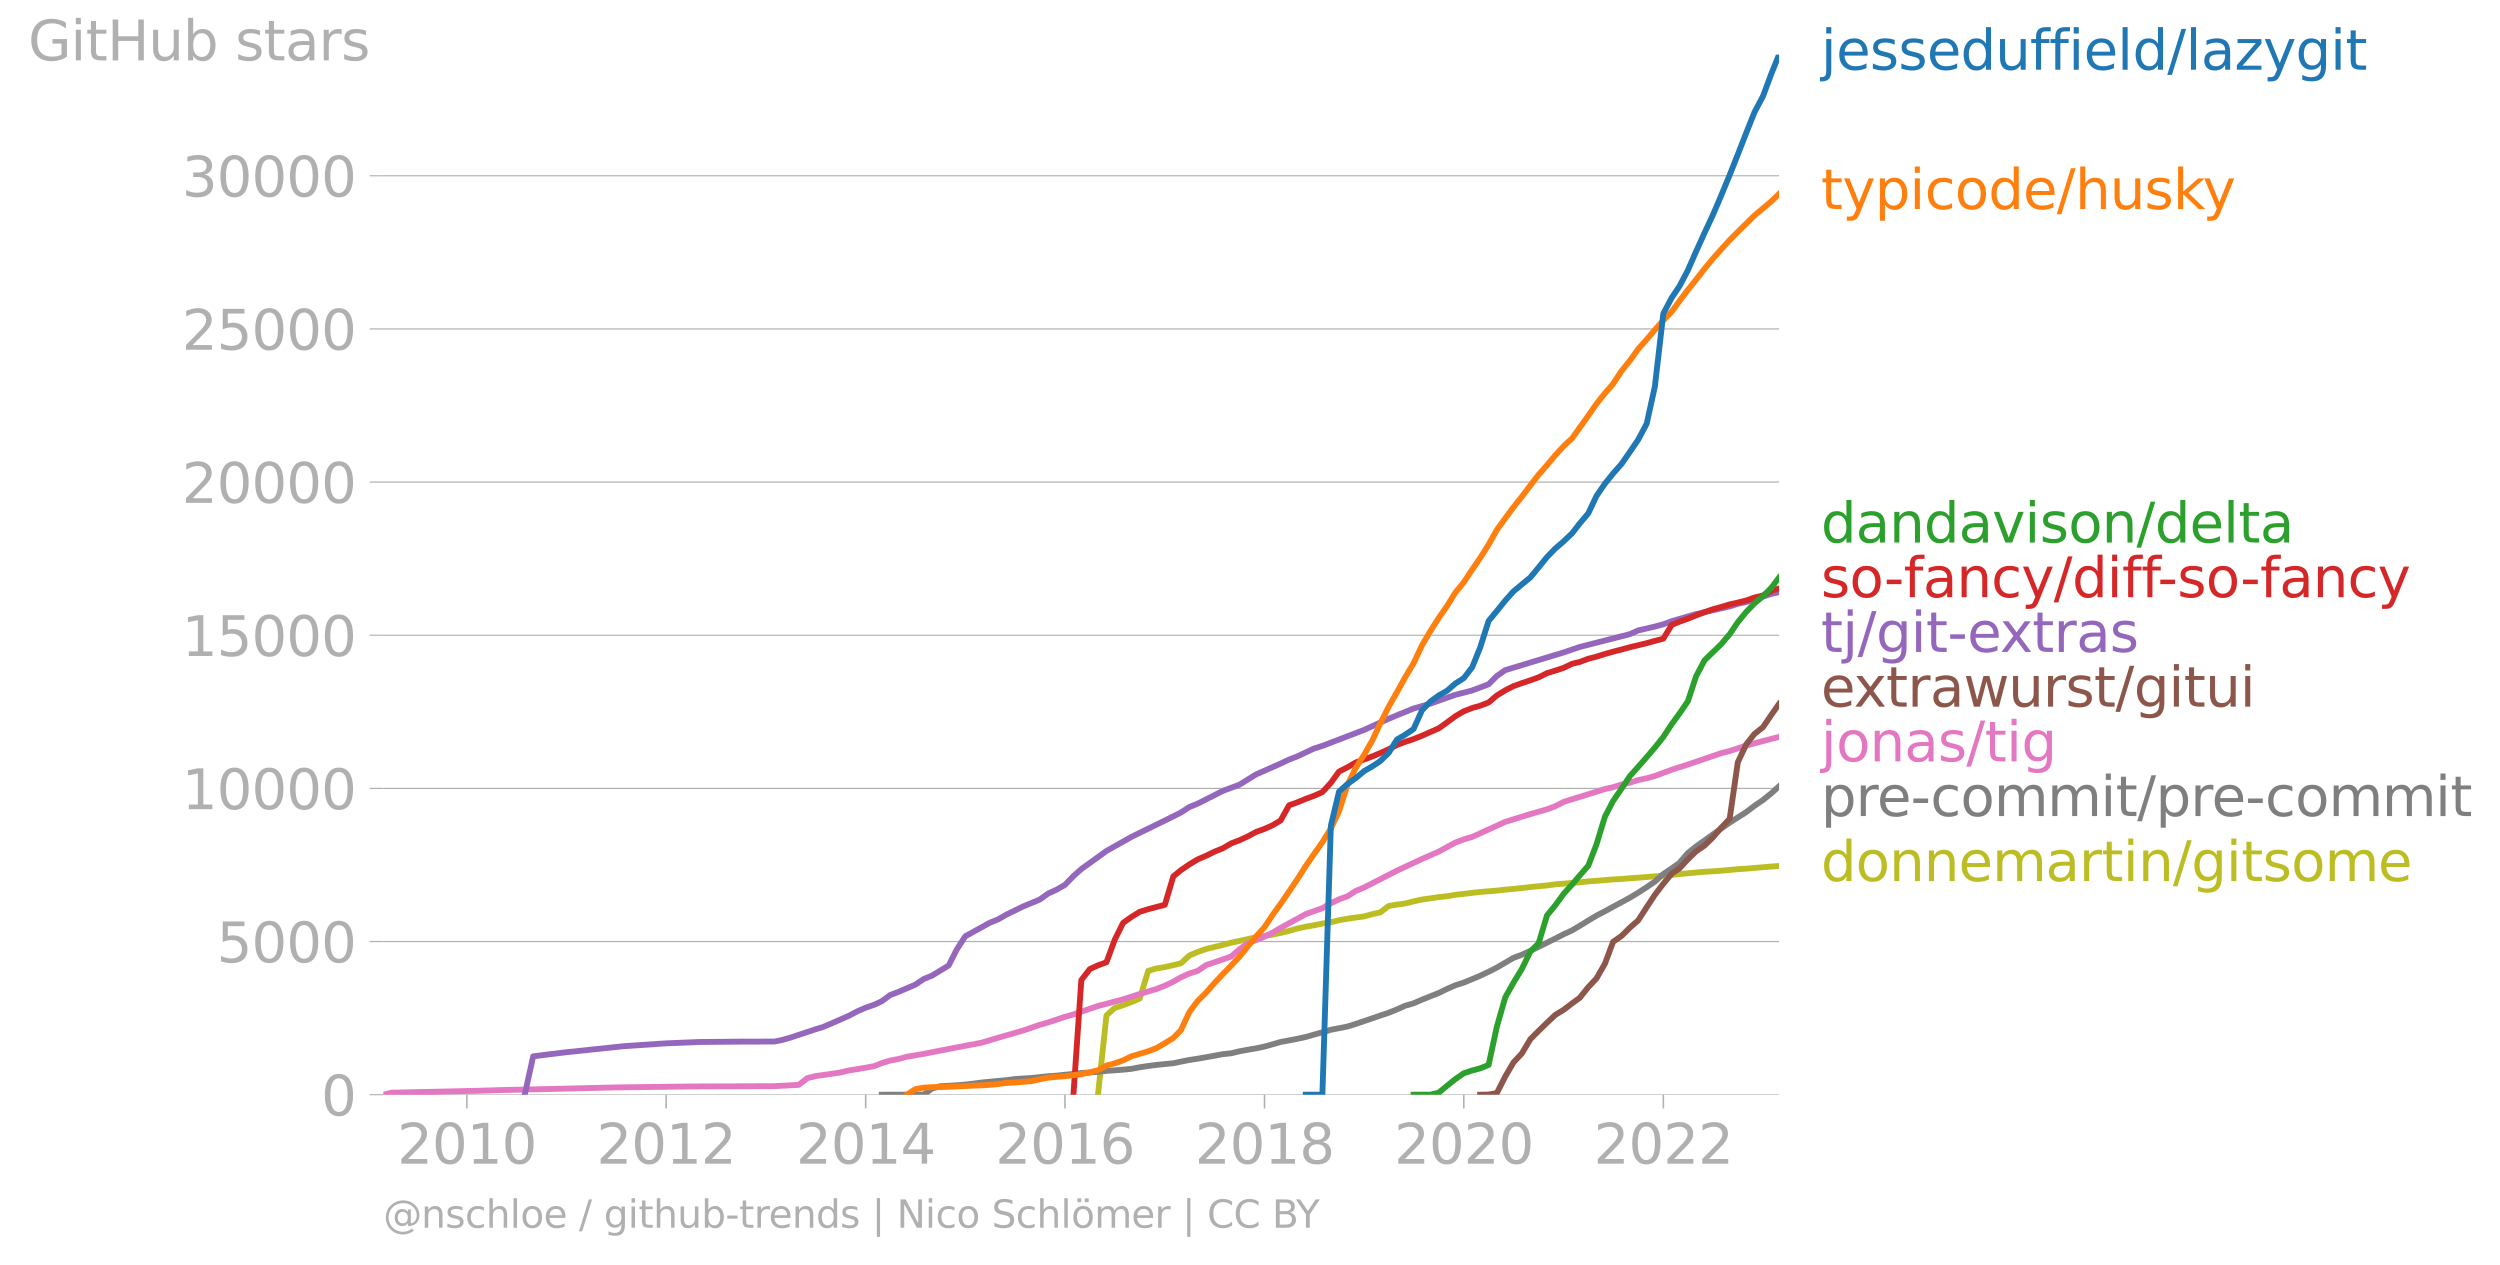 <svg xmlns="http://www.w3.org/2000/svg" xmlns:xlink="http://www.w3.org/1999/xlink" width="852.855" height="431.485" viewBox="0 0 639.641 323.614"><defs><style>*{stroke-linejoin:round;stroke-linecap:butt}</style></defs><g id="figure_1"><path id="patch_1" d="M0 323.614h639.641V0H0v323.614z" style="fill:none"/><g id="axes_1"><path id="patch_2" d="M98.073 280.087h357.12V13.975H98.073v266.112z" style="fill:none"/><g id="matplotlib.axis_1"><g id="xtick_1"><g id="line2d_1"><defs><path id="mc6277a9568" d="M0 0v3.5" style="stroke:#b0b0b0;stroke-width:.4"/></defs><use xlink:href="#mc6277a9568" x="119.446" y="280.087" style="fill:#b0b0b0;stroke:#b0b0b0;stroke-width:.4"/></g><g id="text_1" style="fill:#b0b0b0" transform="matrix(.14 0 0 -.14 101.63 297.724)"><defs><path id="DejaVuSans-32" d="M1228 531h2203V0H469v531q359 372 979 998 621 627 780 809 303 340 423 576 121 236 121 464 0 372-261 606-261 235-680 235-297 0-627-103-329-103-704-313v638q381 153 712 231 332 78 607 78 725 0 1156-363 431-362 431-968 0-288-108-546-107-257-392-607-78-91-497-524-418-433-1181-1211z" transform="scale(.016)"/><path id="DejaVuSans-30" d="M2034 4250q-487 0-733-480-245-479-245-1442 0-959 245-1439 246-480 733-480 491 0 736 480 246 480 246 1439 0 963-246 1442-245 480-736 480zm0 500q785 0 1199-621 414-620 414-1801 0-1178-414-1799Q2819-91 2034-91q-784 0-1198 620-414 621-414 1799 0 1181 414 1801 414 621 1198 621z" transform="scale(.016)"/><path id="DejaVuSans-31" d="M794 531h1031v3560L703 3866v575l1116 225h631V531h1031V0H794v531z" transform="scale(.016)"/></defs><use xlink:href="#DejaVuSans-32"/><use xlink:href="#DejaVuSans-30" x="63.623"/><use xlink:href="#DejaVuSans-31" x="127.246"/><use xlink:href="#DejaVuSans-30" x="190.869"/></g></g><g id="xtick_2"><use xlink:href="#mc6277a9568" id="line2d_2" x="170.433" y="280.087" style="fill:#b0b0b0;stroke:#b0b0b0;stroke-width:.4"/><g id="text_2" style="fill:#b0b0b0" transform="matrix(.14 0 0 -.14 152.618 297.724)"><use xlink:href="#DejaVuSans-32"/><use xlink:href="#DejaVuSans-30" x="63.623"/><use xlink:href="#DejaVuSans-31" x="127.246"/><use xlink:href="#DejaVuSans-32" x="190.869"/></g></g><g id="xtick_3"><use xlink:href="#mc6277a9568" id="line2d_3" x="221.49" y="280.087" style="fill:#b0b0b0;stroke:#b0b0b0;stroke-width:.4"/><g id="text_3" style="fill:#b0b0b0" transform="matrix(.14 0 0 -.14 203.675 297.724)"><defs><path id="DejaVuSans-34" d="M2419 4116 825 1625h1594v2491zm-166 550h794V1625h666v-525h-666V0h-628v1100H313v609l1940 2957z" transform="scale(.016)"/></defs><use xlink:href="#DejaVuSans-32"/><use xlink:href="#DejaVuSans-30" x="63.623"/><use xlink:href="#DejaVuSans-31" x="127.246"/><use xlink:href="#DejaVuSans-34" x="190.869"/></g></g><g id="xtick_4"><use xlink:href="#mc6277a9568" id="line2d_4" x="272.477" y="280.087" style="fill:#b0b0b0;stroke:#b0b0b0;stroke-width:.4"/><g id="text_4" style="fill:#b0b0b0" transform="matrix(.14 0 0 -.14 254.662 297.724)"><defs><path id="DejaVuSans-36" d="M2113 2584q-425 0-674-291-248-290-248-796 0-503 248-796 249-292 674-292t673 292q248 293 248 796 0 506-248 796-248 291-673 291zm1253 1979v-575q-238 112-480 171-242 60-480 60-625 0-955-422-329-422-376-1275 184 272 462 417 279 145 613 145 703 0 1111-427 408-426 408-1160 0-719-425-1154Q2819-91 2113-91q-810 0-1238 620-428 621-428 1799 0 1106 525 1764t1409 658q238 0 480-47t505-140z" transform="scale(.016)"/></defs><use xlink:href="#DejaVuSans-32"/><use xlink:href="#DejaVuSans-30" x="63.623"/><use xlink:href="#DejaVuSans-31" x="127.246"/><use xlink:href="#DejaVuSans-36" x="190.869"/></g></g><g id="xtick_5"><use xlink:href="#mc6277a9568" id="line2d_5" x="323.534" y="280.087" style="fill:#b0b0b0;stroke:#b0b0b0;stroke-width:.4"/><g id="text_5" style="fill:#b0b0b0" transform="matrix(.14 0 0 -.14 305.72 297.724)"><defs><path id="DejaVuSans-38" d="M2034 2216q-450 0-708-241-257-241-257-662 0-422 257-663 258-241 708-241t709 242q260 243 260 662 0 421-258 662-257 241-711 241zm-631 268q-406 100-633 378-226 279-226 679 0 559 398 884 399 325 1092 325 697 0 1094-325t397-884q0-400-227-679-226-278-629-378 456-106 710-416 255-309 255-755 0-679-414-1042Q2806-91 2034-91q-771 0-1186 362-414 363-414 1042 0 446 256 755 257 310 713 416zm-231 997q0-362 226-565 227-203 636-203 407 0 636 203 230 203 230 565 0 363-230 566-229 203-636 203-409 0-636-203-226-203-226-566z" transform="scale(.016)"/></defs><use xlink:href="#DejaVuSans-32"/><use xlink:href="#DejaVuSans-30" x="63.623"/><use xlink:href="#DejaVuSans-31" x="127.246"/><use xlink:href="#DejaVuSans-38" x="190.869"/></g></g><g id="xtick_6"><use xlink:href="#mc6277a9568" id="line2d_6" x="374.522" y="280.087" style="fill:#b0b0b0;stroke:#b0b0b0;stroke-width:.4"/><g id="text_6" style="fill:#b0b0b0" transform="matrix(.14 0 0 -.14 356.707 297.724)"><use xlink:href="#DejaVuSans-32"/><use xlink:href="#DejaVuSans-30" x="63.623"/><use xlink:href="#DejaVuSans-32" x="127.246"/><use xlink:href="#DejaVuSans-30" x="190.869"/></g></g><g id="xtick_7"><use xlink:href="#mc6277a9568" id="line2d_7" x="425.579" y="280.087" style="fill:#b0b0b0;stroke:#b0b0b0;stroke-width:.4"/><g id="text_7" style="fill:#b0b0b0" transform="matrix(.14 0 0 -.14 407.764 297.724)"><use xlink:href="#DejaVuSans-32"/><use xlink:href="#DejaVuSans-30" x="63.623"/><use xlink:href="#DejaVuSans-32" x="127.246"/><use xlink:href="#DejaVuSans-32" x="190.869"/></g></g></g><g id="matplotlib.axis_2"><g id="ytick_1"><path id="line2d_8" d="M98.073 280.087h357.12" clip-path="url(#p2af44778b1)" style="fill:none;stroke:#b0b0b0;stroke-width:.3;stroke-linecap:square"/><g id="line2d_9"><defs><path id="me17cbdf99f" d="M0 0h-3.5" style="stroke:#b0b0b0;stroke-width:.3"/></defs><use xlink:href="#me17cbdf99f" x="98.073" y="280.087" style="fill:#b0b0b0;stroke:#b0b0b0;stroke-width:.3"/></g><use xlink:href="#DejaVuSans-30" id="text_8" style="fill:#b0b0b0" transform="matrix(.14 0 0 -.14 82.166 285.406)"/></g><g id="ytick_2"><path id="line2d_10" d="M98.073 240.9h357.12" clip-path="url(#p2af44778b1)" style="fill:none;stroke:#b0b0b0;stroke-width:.3;stroke-linecap:square"/><use xlink:href="#me17cbdf99f" id="line2d_11" x="98.073" y="240.901" style="fill:#b0b0b0;stroke:#b0b0b0;stroke-width:.3"/><g id="text_9" style="fill:#b0b0b0" transform="matrix(.14 0 0 -.14 55.443 246.22)"><defs><path id="DejaVuSans-35" d="M691 4666h2478v-532H1269V2991q137 47 274 70 138 23 276 23 781 0 1237-428 457-428 457-1159 0-753-469-1171Q2575-91 1722-91q-294 0-599 50Q819 9 494 109v635q281-153 581-228t634-75q541 0 856 284 316 284 316 772 0 487-316 771-315 285-856 285-253 0-505-56-251-56-513-175v2344z" transform="scale(.016)"/></defs><use xlink:href="#DejaVuSans-35"/><use xlink:href="#DejaVuSans-30" x="63.623"/><use xlink:href="#DejaVuSans-30" x="127.246"/><use xlink:href="#DejaVuSans-30" x="190.869"/></g></g><g id="ytick_3"><path id="line2d_12" d="M98.073 201.715h357.12" clip-path="url(#p2af44778b1)" style="fill:none;stroke:#b0b0b0;stroke-width:.3;stroke-linecap:square"/><use xlink:href="#me17cbdf99f" id="line2d_13" x="98.073" y="201.715" style="fill:#b0b0b0;stroke:#b0b0b0;stroke-width:.3"/><g id="text_10" style="fill:#b0b0b0" transform="matrix(.14 0 0 -.14 46.536 207.034)"><use xlink:href="#DejaVuSans-31"/><use xlink:href="#DejaVuSans-30" x="63.623"/><use xlink:href="#DejaVuSans-30" x="127.246"/><use xlink:href="#DejaVuSans-30" x="190.869"/><use xlink:href="#DejaVuSans-30" x="254.492"/></g></g><g id="ytick_4"><path id="line2d_14" d="M98.073 162.529h357.12" clip-path="url(#p2af44778b1)" style="fill:none;stroke:#b0b0b0;stroke-width:.3;stroke-linecap:square"/><use xlink:href="#me17cbdf99f" id="line2d_15" x="98.073" y="162.529" style="fill:#b0b0b0;stroke:#b0b0b0;stroke-width:.3"/><g id="text_11" style="fill:#b0b0b0" transform="matrix(.14 0 0 -.14 46.536 167.848)"><use xlink:href="#DejaVuSans-31"/><use xlink:href="#DejaVuSans-35" x="63.623"/><use xlink:href="#DejaVuSans-30" x="127.246"/><use xlink:href="#DejaVuSans-30" x="190.869"/><use xlink:href="#DejaVuSans-30" x="254.492"/></g></g><g id="ytick_5"><path id="line2d_16" d="M98.073 123.343h357.12" clip-path="url(#p2af44778b1)" style="fill:none;stroke:#b0b0b0;stroke-width:.3;stroke-linecap:square"/><use xlink:href="#me17cbdf99f" id="line2d_17" x="98.073" y="123.343" style="fill:#b0b0b0;stroke:#b0b0b0;stroke-width:.3"/><g id="text_12" style="fill:#b0b0b0" transform="matrix(.14 0 0 -.14 46.536 128.662)"><use xlink:href="#DejaVuSans-32"/><use xlink:href="#DejaVuSans-30" x="63.623"/><use xlink:href="#DejaVuSans-30" x="127.246"/><use xlink:href="#DejaVuSans-30" x="190.869"/><use xlink:href="#DejaVuSans-30" x="254.492"/></g></g><g id="ytick_6"><path id="line2d_18" d="M98.073 84.157h357.12" clip-path="url(#p2af44778b1)" style="fill:none;stroke:#b0b0b0;stroke-width:.3;stroke-linecap:square"/><use xlink:href="#me17cbdf99f" id="line2d_19" x="98.073" y="84.157" style="fill:#b0b0b0;stroke:#b0b0b0;stroke-width:.3"/><g id="text_13" style="fill:#b0b0b0" transform="matrix(.14 0 0 -.14 46.536 89.476)"><use xlink:href="#DejaVuSans-32"/><use xlink:href="#DejaVuSans-35" x="63.623"/><use xlink:href="#DejaVuSans-30" x="127.246"/><use xlink:href="#DejaVuSans-30" x="190.869"/><use xlink:href="#DejaVuSans-30" x="254.492"/></g></g><g id="ytick_7"><path id="line2d_20" d="M98.073 44.97h357.12" clip-path="url(#p2af44778b1)" style="fill:none;stroke:#b0b0b0;stroke-width:.3;stroke-linecap:square"/><use xlink:href="#me17cbdf99f" id="line2d_21" x="98.073" y="44.971" style="fill:#b0b0b0;stroke:#b0b0b0;stroke-width:.3"/><g id="text_14" style="fill:#b0b0b0" transform="matrix(.14 0 0 -.14 46.536 50.29)"><defs><path id="DejaVuSans-33" d="M2597 2516q453-97 707-404 255-306 255-756 0-690-475-1069Q2609-91 1734-91q-293 0-604 58T488 141v609q262-153 574-231 313-78 654-78 593 0 904 234t311 681q0 413-289 645-289 233-804 233h-544v519h569q465 0 712 186t247 536q0 359-255 551-254 193-729 193-260 0-557-57-297-56-653-174v562q360 100 674 150t592 50q719 0 1137-327 419-326 419-882 0-388-222-655t-631-370z" transform="scale(.016)"/></defs><use xlink:href="#DejaVuSans-33"/><use xlink:href="#DejaVuSans-30" x="63.623"/><use xlink:href="#DejaVuSans-30" x="127.246"/><use xlink:href="#DejaVuSans-30" x="190.869"/><use xlink:href="#DejaVuSans-30" x="254.492"/></g></g><g id="text_15" style="fill:#b0b0b0" transform="matrix(.14 0 0 -.14 7.2 15.448)"><defs><path id="DejaVuSans-47" d="M3809 666v1253H2778v519h1656V434q-365-259-806-392-440-133-940-133-1094 0-1712 639-617 640-617 1780 0 1144 617 1783 618 639 1712 639 456 0 867-113 411-112 758-331v-672q-350 297-744 447t-828 150q-857 0-1287-478-429-478-429-1425 0-944 429-1422 430-478 1287-478 334 0 596 58 263 58 472 180z" transform="scale(.016)"/><path id="DejaVuSans-69" d="M603 3500h575V0H603v3500zm0 1363h575v-729H603v729z" transform="scale(.016)"/><path id="DejaVuSans-74" d="M1172 4494v-994h1184v-447H1172V1153q0-428 117-550t477-122h590V0h-590q-666 0-919 248-253 249-253 905v1900H172v447h422v994h578z" transform="scale(.016)"/><path id="DejaVuSans-48" d="M628 4666h631V2753h2294v1913h631V0h-631v2222H1259V0H628v4666z" transform="scale(.016)"/><path id="DejaVuSans-75" d="M544 1381v2119h575V1403q0-497 193-746 194-248 582-248 465 0 735 297 271 297 271 810v1984h575V0h-575v538q-209-319-486-474-276-155-642-155-603 0-916 375-312 375-312 1097zm1447 2203z" transform="scale(.016)"/><path id="DejaVuSans-62" d="M3116 1747q0 634-261 995t-717 361q-457 0-718-361t-261-995q0-634 261-995t718-361q456 0 717 361t261 995zM1159 2969q182 312 458 463 277 152 661 152 638 0 1036-506 399-506 399-1331T3314 415Q2916-91 2278-91q-384 0-661 152-276 152-458 464V0H581v4863h578V2969z" transform="scale(.016)"/><path id="DejaVuSans-73" d="M2834 3397v-544q-243 125-506 187-262 63-544 63-428 0-642-131t-214-394q0-200 153-314t616-217l197-44q612-131 870-370t258-667q0-488-386-773Q2250-91 1575-91q-281 0-586 55T347 128v594q319-166 628-249 309-82 613-82 406 0 624 139 219 139 219 392 0 234-158 359-157 125-692 241l-200 47q-534 112-772 345-237 233-237 639 0 494 350 762 350 269 994 269 318 0 599-47 282-46 519-140z" transform="scale(.016)"/><path id="DejaVuSans-61" d="M2194 1759q-697 0-966-159t-269-544q0-306 202-486 202-179 548-179 479 0 768 339t289 901v128h-572zm1147 238V0h-575v531q-197-318-491-470T1556-91q-537 0-855 302-317 302-317 808 0 590 395 890 396 300 1180 300h807v57q0 397-261 614t-733 217q-300 0-585-72-284-72-546-216v532q315 122 612 182 297 61 578 61 760 0 1135-394 375-393 375-1193z" transform="scale(.016)"/><path id="DejaVuSans-72" d="M2631 2963q-97 56-211 82-114 27-251 27-488 0-749-317t-261-911V0H581v3500h578v-544q182 319 472 473 291 155 707 155 59 0 131-8 72-7 159-23l3-590z" transform="scale(.016)"/></defs><use xlink:href="#DejaVuSans-47"/><use xlink:href="#DejaVuSans-69" x="77.49"/><use xlink:href="#DejaVuSans-74" x="105.273"/><use xlink:href="#DejaVuSans-48" x="144.482"/><use xlink:href="#DejaVuSans-75" x="219.678"/><use xlink:href="#DejaVuSans-62" x="283.057"/><use xlink:href="#DejaVuSans-20" x="346.533"/><use xlink:href="#DejaVuSans-73" x="378.32"/><use xlink:href="#DejaVuSans-74" x="430.42"/><use xlink:href="#DejaVuSans-61" x="469.629"/><use xlink:href="#DejaVuSans-72" x="530.908"/><use xlink:href="#DejaVuSans-73" x="572.021"/></g></g><path id="line2d_22" d="m280.929 280.087 2.165-20.29 2.095-1.897 2.165-.721 2.166-.808 2.095-.893 2.165-7.07 2.096-.626 2.165-.345 2.165-.502 1.956-.47 2.165-1.998 2.095-.902 2.165-.752 2.096-.517 2.165-.525 2.165-.58 2.096-.44 2.165-.477 2.095-.51 2.165-.313 2.166-.337 1.955-.423 2.165-.525 2.096-.596 2.165-.47 2.095-.36 2.166-.448 2.165-.329 2.095-.525 2.165-.384 2.096-.305 2.165-.283 2.165-.603 1.956-.423 2.165-1.638 2.095-.36 2.166-.29 2.095-.534 2.165-.478 2.165-.305 2.096-.314 2.165-.22 2.095-.368 2.166-.235 2.165-.266 2.025-.228 2.166-.172 2.095-.172 2.165-.251 2.095-.18 2.166-.228 2.165-.258 2.095-.204 2.165-.196 2.096-.29 2.165-.172 2.165-.189 1.956-.148 2.165-.243 2.095-.15 2.166-.18 2.095-.18 2.165-.117 2.165-.18 2.096-.142 2.165-.172 2.095-.173 2.166-.156 2.165-.204 1.956-.22 2.165-.203 2.095-.188 2.165-.196 2.096-.126 2.165-.149 2.165-.195 2.095-.196 2.166-.134 2.095-.188 2.165-.18 2.165-.18 1.956-.126" clip-path="url(#p2af44778b1)" style="fill:none;stroke:#bcbd22;stroke-width:1.5;stroke-linecap:square"/><path id="line2d_23" d="m225.611 280.087 2.165-.008h8.521l2.166-1.568 2.095-.595 2.165-.11 2.096-.141 2.165-.172 2.165-.251 1.956-.267 2.165-.203 2.095-.212 2.165-.188 2.096-.29 2.165-.141 2.165-.133 2.096-.22 2.165-.235 2.095-.141 2.165-.235 2.166-.204 2.025-.235 2.165-.141 2.096-.149 2.165-.259 2.095-.14 2.165-.173 2.166-.212 2.095-.407 2.165-.322 2.096-.274 2.165-.22 2.165-.21 1.956-.408 2.165-.432 2.095-.313 2.165-.384 2.096-.376 2.165-.408 2.165-.227 2.096-.502 2.165-.4 2.095-.352 2.165-.462 2.166-.604 1.955-.572 2.165-.4 2.096-.407 2.165-.47 2.095-.596 2.166-.611 2.165-.643 2.095-.4 2.165-.43 2.096-.66 2.165-.728 2.165-.744 1.956-.674 2.165-.721 2.095-.847 2.166-.956 2.095-.604 2.165-.94 2.165-.87 2.096-.823 2.165-1.066 2.095-.917 2.166-.697 2.165-.886 2.025-.854 2.166-1.027 2.095-1.058 2.165-1.27 2.095-1.214 2.166-.823 2.165-.987 2.095-1.011 2.165-1.082 2.096-1.035 2.165-1.112 2.165-1.004 1.956-1.152 2.165-1.34 2.095-1.254 2.166-1.128 2.095-1.152 2.165-1.168 2.165-1.176 2.096-1.254 2.165-1.41 2.095-1.419 2.166-1.943 2.165-1.458 1.956-1.395 2.165-2.516 2.095-1.677 2.165-1.544 2.096-1.513 2.165-1.528 2.165-1.52 2.095-1.333 2.166-1.379 2.095-1.59 2.165-1.474 2.165-1.748 1.956-1.771" clip-path="url(#p2af44778b1)" style="fill:none;stroke:#7f7f7f;stroke-width:1.5;stroke-linecap:square"/><path id="line2d_24" d="m98.073 280.087 2.165-.518 21.373-.47 6.216-.188 10.687-.235 19.067-.455 19.208-.243 21.373-.078 4.12-.22 2.096-.117 2.165-1.708 2.096-.525 6.425-.925 2.166-.541 2.095-.314 4.33-.775 1.956-.776 2.165-.659 2.096-.391 2.165-.58 4.26-.73 4.26-.838 4.262-.823 6.286-1.191 4.26-1.27 6.426-1.857 4.26-1.458 2.166-.627 4.26-1.418 2.166-.612 4.19-1.45 2.096-.705 6.425-1.708 4.261-1.364 4.26-1.277 2.166-.847 2.165-1.034 1.956-1.113 2.165-.988 2.095-.642 2.165-1.49 4.261-1.442 2.165-.768 2.096-1.81 2.165-1.583 4.26-1.654 2.166-1.105 1.955-1.168 6.426-3.518 4.26-1.52 2.166-1.263 2.095-.995 2.165-.784 2.096-1.348 2.165-.909 8.381-4.295 6.426-2.993 4.26-1.873 4.261-2.32 2.166-.823 2.165-.635 8.451-3.848 6.426-1.99 4.26-1.223 2.096-.784 2.165-1.113 10.547-3.284 2.095-.478 2.165-.682 2.165-.493 2.096-.643 2.165-.462 2.095-.58 4.33-1.615 4.122-1.324 8.52-2.9 2.166-.556 4.26-1.411 6.426-1.709 1.956-.486h0" clip-path="url(#p2af44778b1)" style="fill:none;stroke:#e377c2;stroke-width:1.5;stroke-linecap:square"/><g id="text_16" style="fill:#1f77b4" transform="matrix(.14 0 0 -.14 465.907 17.838)"><defs><path id="DejaVuSans-6a" d="M603 3500h575V-63q0-668-255-968-254-300-820-300h-219v487H38q328 0 446 152Q603-541 603-63v3563zm0 1363h575v-729H603v729z" transform="scale(.016)"/><path id="DejaVuSans-65" d="M3597 1894v-281H953q38-594 358-905t892-311q331 0 642 81t618 244V178Q3153 47 2828-22t-659-69q-838 0-1327 487-489 488-489 1320 0 859 464 1363 464 505 1252 505 706 0 1117-455 411-454 411-1235zm-575 169q-6 471-264 752-258 282-683 282-481 0-770-272t-333-766l2050 4z" transform="scale(.016)"/><path id="DejaVuSans-64" d="M2906 2969v1894h575V0h-575v525q-181-312-458-464-276-152-664-152-634 0-1033 506-398 507-398 1332t398 1331q399 506 1033 506 388 0 664-152 277-151 458-463zM947 1747q0-634 261-995t717-361q456 0 718 361 263 361 263 995t-263 995q-262 361-718 361t-717-361q-261-361-261-995z" transform="scale(.016)"/><path id="DejaVuSans-66" d="M2375 4863v-479h-550q-309 0-430-125-120-125-120-450v-309h947v-447h-947V0H697v3053H147v447h550v244q0 584 272 851 272 268 862 268h544z" transform="scale(.016)"/><path id="DejaVuSans-6c" d="M603 4863h575V0H603v4863z" transform="scale(.016)"/><path id="DejaVuSans-2f" d="M1625 4666h531L531-594H0l1625 5260z" transform="scale(.016)"/><path id="DejaVuSans-7a" d="M353 3500h2731v-525L922 459h2162V0H275v525l2163 2516H353v459z" transform="scale(.016)"/><path id="DejaVuSans-79" d="M2059-325q-243-625-475-815-231-191-618-191H506v481h338q237 0 368 113 132 112 291 531l103 262L191 3500h609L1894 763l1094 2737h609L2059-325z" transform="scale(.016)"/><path id="DejaVuSans-67" d="M2906 1791q0 625-258 968-257 344-723 344-462 0-720-344-258-343-258-968 0-622 258-966t720-344q466 0 723 344 258 344 258 966zm575-1357q0-893-397-1329-396-436-1215-436-303 0-572 45t-522 139v559q253-137 500-202 247-66 503-66 566 0 847 295t281 892v285q-178-310-456-463T1784 0Q1141 0 747 490 353 981 353 1791q0 812 394 1302 394 491 1037 491 388 0 666-153t456-462v531h575V434z" transform="scale(.016)"/></defs><use xlink:href="#DejaVuSans-6a"/><use xlink:href="#DejaVuSans-65" x="27.783"/><use xlink:href="#DejaVuSans-73" x="89.307"/><use xlink:href="#DejaVuSans-73" x="141.406"/><use xlink:href="#DejaVuSans-65" x="193.506"/><use xlink:href="#DejaVuSans-64" x="255.029"/><use xlink:href="#DejaVuSans-75" x="318.506"/><use xlink:href="#DejaVuSans-66" x="381.885"/><use xlink:href="#DejaVuSans-66" x="417.09"/><use xlink:href="#DejaVuSans-69" x="452.295"/><use xlink:href="#DejaVuSans-65" x="480.078"/><use xlink:href="#DejaVuSans-6c" x="541.602"/><use xlink:href="#DejaVuSans-64" x="569.385"/><use xlink:href="#DejaVuSans-2f" x="632.861"/><use xlink:href="#DejaVuSans-6c" x="666.553"/><use xlink:href="#DejaVuSans-61" x="694.336"/><use xlink:href="#DejaVuSans-7a" x="755.615"/><use xlink:href="#DejaVuSans-79" x="808.105"/><use xlink:href="#DejaVuSans-67" x="867.285"/><use xlink:href="#DejaVuSans-69" x="930.762"/><use xlink:href="#DejaVuSans-74" x="958.545"/></g><g id="text_17" style="fill:#ff7f0e" transform="matrix(.14 0 0 -.14 465.907 53.49)"><defs><path id="DejaVuSans-70" d="M1159 525v-1856H581v4831h578v-531q182 312 458 463 277 152 661 152 638 0 1036-506 399-506 399-1331T3314 415Q2916-91 2278-91q-384 0-661 152-276 152-458 464zm1957 1222q0 634-261 995t-717 361q-457 0-718-361t-261-995q0-634 261-995t718-361q456 0 717 361t261 995z" transform="scale(.016)"/><path id="DejaVuSans-63" d="M3122 3366v-538q-244 135-489 202t-495 67q-560 0-870-355-309-354-309-995t309-996q310-354 870-354 250 0 495 67t489 202V134Q2881 22 2623-34q-257-57-548-57-791 0-1257 497-465 497-465 1341 0 856 470 1346 471 491 1290 491 265 0 518-55 253-54 491-163z" transform="scale(.016)"/><path id="DejaVuSans-6f" d="M1959 3097q-462 0-731-361t-269-989q0-628 267-989 268-361 733-361 460 0 728 362 269 363 269 988 0 622-269 986-268 364-728 364zm0 487q750 0 1178-488 429-487 429-1349 0-859-429-1349Q2709-91 1959-91q-753 0-1180 489-426 490-426 1349 0 862 426 1349 427 488 1180 488z" transform="scale(.016)"/><path id="DejaVuSans-68" d="M3513 2113V0h-575v2094q0 497-194 743-194 247-581 247-466 0-735-297-269-296-269-809V0H581v4863h578V2956q207 316 486 472 280 156 646 156 603 0 912-373 310-373 310-1098z" transform="scale(.016)"/><path id="DejaVuSans-6b" d="M581 4863h578V1991l1716 1509h734L1753 1863 3688 0h-750L1159 1709V0H581v4863z" transform="scale(.016)"/></defs><use xlink:href="#DejaVuSans-74"/><use xlink:href="#DejaVuSans-79" x="39.209"/><use xlink:href="#DejaVuSans-70" x="98.389"/><use xlink:href="#DejaVuSans-69" x="161.865"/><use xlink:href="#DejaVuSans-63" x="189.648"/><use xlink:href="#DejaVuSans-6f" x="244.629"/><use xlink:href="#DejaVuSans-64" x="305.811"/><use xlink:href="#DejaVuSans-65" x="369.287"/><use xlink:href="#DejaVuSans-2f" x="430.811"/><use xlink:href="#DejaVuSans-68" x="464.502"/><use xlink:href="#DejaVuSans-75" x="527.881"/><use xlink:href="#DejaVuSans-73" x="591.26"/><use xlink:href="#DejaVuSans-6b" x="643.359"/><use xlink:href="#DejaVuSans-79" x="697.645"/></g><g id="text_18" style="fill:#2ca02c" transform="matrix(.14 0 0 -.14 465.907 138.802)"><defs><path id="DejaVuSans-6e" d="M3513 2113V0h-575v2094q0 497-194 743-194 247-581 247-466 0-735-297-269-296-269-809V0H581v3500h578v-544q207 316 486 472 280 156 646 156 603 0 912-373 310-373 310-1098z" transform="scale(.016)"/><path id="DejaVuSans-76" d="M191 3500h609L1894 563l1094 2937h609L2284 0h-781L191 3500z" transform="scale(.016)"/></defs><use xlink:href="#DejaVuSans-64"/><use xlink:href="#DejaVuSans-61" x="63.477"/><use xlink:href="#DejaVuSans-6e" x="124.756"/><use xlink:href="#DejaVuSans-64" x="188.135"/><use xlink:href="#DejaVuSans-61" x="251.611"/><use xlink:href="#DejaVuSans-76" x="312.891"/><use xlink:href="#DejaVuSans-69" x="372.07"/><use xlink:href="#DejaVuSans-73" x="399.854"/><use xlink:href="#DejaVuSans-6f" x="451.953"/><use xlink:href="#DejaVuSans-6e" x="513.135"/><use xlink:href="#DejaVuSans-2f" x="576.514"/><use xlink:href="#DejaVuSans-64" x="610.205"/><use xlink:href="#DejaVuSans-65" x="673.682"/><use xlink:href="#DejaVuSans-6c" x="735.205"/><use xlink:href="#DejaVuSans-74" x="762.988"/><use xlink:href="#DejaVuSans-61" x="802.197"/></g><g id="text_19" style="fill:#d62728" transform="matrix(.14 0 0 -.14 465.907 152.802)"><defs><path id="DejaVuSans-2d" d="M313 2009h1684v-512H313v512z" transform="scale(.016)"/></defs><use xlink:href="#DejaVuSans-73"/><use xlink:href="#DejaVuSans-6f" x="52.1"/><use xlink:href="#DejaVuSans-2d" x="115.156"/><use xlink:href="#DejaVuSans-66" x="151.24"/><use xlink:href="#DejaVuSans-61" x="186.445"/><use xlink:href="#DejaVuSans-6e" x="247.725"/><use xlink:href="#DejaVuSans-63" x="311.104"/><use xlink:href="#DejaVuSans-79" x="366.084"/><use xlink:href="#DejaVuSans-2f" x="425.264"/><use xlink:href="#DejaVuSans-64" x="458.955"/><use xlink:href="#DejaVuSans-69" x="522.432"/><use xlink:href="#DejaVuSans-66" x="550.215"/><use xlink:href="#DejaVuSans-66" x="585.42"/><use xlink:href="#DejaVuSans-2d" x="615.125"/><use xlink:href="#DejaVuSans-73" x="651.209"/><use xlink:href="#DejaVuSans-6f" x="703.309"/><use xlink:href="#DejaVuSans-2d" x="766.365"/><use xlink:href="#DejaVuSans-66" x="802.449"/><use xlink:href="#DejaVuSans-61" x="837.654"/><use xlink:href="#DejaVuSans-6e" x="898.934"/><use xlink:href="#DejaVuSans-63" x="962.313"/><use xlink:href="#DejaVuSans-79" x="1017.293"/></g><g id="text_20" style="fill:#9467bd" transform="matrix(.14 0 0 -.14 465.907 166.802)"><defs><path id="DejaVuSans-78" d="M3513 3500 2247 1797 3578 0h-678L1881 1375 863 0H184l1360 1831L300 3500h678l928-1247 928 1247h679z" transform="scale(.016)"/></defs><use xlink:href="#DejaVuSans-74"/><use xlink:href="#DejaVuSans-6a" x="39.209"/><use xlink:href="#DejaVuSans-2f" x="66.992"/><use xlink:href="#DejaVuSans-67" x="100.684"/><use xlink:href="#DejaVuSans-69" x="164.16"/><use xlink:href="#DejaVuSans-74" x="191.943"/><use xlink:href="#DejaVuSans-2d" x="231.152"/><use xlink:href="#DejaVuSans-65" x="267.236"/><use xlink:href="#DejaVuSans-78" x="327.01"/><use xlink:href="#DejaVuSans-74" x="386.189"/><use xlink:href="#DejaVuSans-72" x="425.398"/><use xlink:href="#DejaVuSans-61" x="466.512"/><use xlink:href="#DejaVuSans-73" x="527.791"/></g><g id="text_21" style="fill:#8c564b" transform="matrix(.14 0 0 -.14 465.907 180.802)"><defs><path id="DejaVuSans-77" d="M269 3500h575l719-2731 715 2731h678l719-2731 716 2731h575L4050 0h-678l-753 2869L1863 0h-679L269 3500z" transform="scale(.016)"/></defs><use xlink:href="#DejaVuSans-65"/><use xlink:href="#DejaVuSans-78" x="59.773"/><use xlink:href="#DejaVuSans-74" x="118.953"/><use xlink:href="#DejaVuSans-72" x="158.162"/><use xlink:href="#DejaVuSans-61" x="199.275"/><use xlink:href="#DejaVuSans-77" x="260.555"/><use xlink:href="#DejaVuSans-75" x="342.342"/><use xlink:href="#DejaVuSans-72" x="405.721"/><use xlink:href="#DejaVuSans-73" x="446.834"/><use xlink:href="#DejaVuSans-74" x="498.934"/><use xlink:href="#DejaVuSans-2f" x="538.143"/><use xlink:href="#DejaVuSans-67" x="571.834"/><use xlink:href="#DejaVuSans-69" x="635.311"/><use xlink:href="#DejaVuSans-74" x="663.094"/><use xlink:href="#DejaVuSans-75" x="702.303"/><use xlink:href="#DejaVuSans-69" x="765.682"/></g><g id="text_22" style="fill:#e377c2" transform="matrix(.14 0 0 -.14 465.907 194.802)"><use xlink:href="#DejaVuSans-6a"/><use xlink:href="#DejaVuSans-6f" x="27.783"/><use xlink:href="#DejaVuSans-6e" x="88.965"/><use xlink:href="#DejaVuSans-61" x="152.344"/><use xlink:href="#DejaVuSans-73" x="213.623"/><use xlink:href="#DejaVuSans-2f" x="265.723"/><use xlink:href="#DejaVuSans-74" x="299.414"/><use xlink:href="#DejaVuSans-69" x="338.623"/><use xlink:href="#DejaVuSans-67" x="366.406"/></g><g id="text_23" style="fill:#7f7f7f" transform="matrix(.14 0 0 -.14 465.907 208.802)"><defs><path id="DejaVuSans-6d" d="M3328 2828q216 388 516 572t706 184q547 0 844-383 297-382 297-1088V0h-578v2094q0 503-179 746-178 244-543 244-447 0-707-297-259-296-259-809V0h-578v2094q0 506-178 748t-550 242q-441 0-701-298-259-298-259-808V0H581v3500h578v-544q197 322 472 475t653 153q382 0 649-194 267-193 395-562z" transform="scale(.016)"/></defs><use xlink:href="#DejaVuSans-70"/><use xlink:href="#DejaVuSans-72" x="63.477"/><use xlink:href="#DejaVuSans-65" x="102.34"/><use xlink:href="#DejaVuSans-2d" x="163.863"/><use xlink:href="#DejaVuSans-63" x="199.947"/><use xlink:href="#DejaVuSans-6f" x="254.928"/><use xlink:href="#DejaVuSans-6d" x="316.109"/><use xlink:href="#DejaVuSans-6d" x="413.521"/><use xlink:href="#DejaVuSans-69" x="510.934"/><use xlink:href="#DejaVuSans-74" x="538.717"/><use xlink:href="#DejaVuSans-2f" x="577.926"/><use xlink:href="#DejaVuSans-70" x="611.617"/><use xlink:href="#DejaVuSans-72" x="675.094"/><use xlink:href="#DejaVuSans-65" x="713.957"/><use xlink:href="#DejaVuSans-2d" x="775.48"/><use xlink:href="#DejaVuSans-63" x="811.564"/><use xlink:href="#DejaVuSans-6f" x="866.545"/><use xlink:href="#DejaVuSans-6d" x="927.727"/><use xlink:href="#DejaVuSans-6d" x="1025.139"/><use xlink:href="#DejaVuSans-69" x="1122.551"/><use xlink:href="#DejaVuSans-74" x="1150.334"/></g><g id="text_24" style="fill:#bcbd22" transform="matrix(.14 0 0 -.14 465.907 225.43)"><use xlink:href="#DejaVuSans-64"/><use xlink:href="#DejaVuSans-6f" x="63.477"/><use xlink:href="#DejaVuSans-6e" x="124.658"/><use xlink:href="#DejaVuSans-6e" x="188.037"/><use xlink:href="#DejaVuSans-65" x="251.416"/><use xlink:href="#DejaVuSans-6d" x="312.939"/><use xlink:href="#DejaVuSans-61" x="410.352"/><use xlink:href="#DejaVuSans-72" x="471.631"/><use xlink:href="#DejaVuSans-74" x="512.744"/><use xlink:href="#DejaVuSans-69" x="551.953"/><use xlink:href="#DejaVuSans-6e" x="579.736"/><use xlink:href="#DejaVuSans-2f" x="643.115"/><use xlink:href="#DejaVuSans-67" x="676.807"/><use xlink:href="#DejaVuSans-69" x="740.283"/><use xlink:href="#DejaVuSans-74" x="768.066"/><use xlink:href="#DejaVuSans-73" x="807.275"/><use xlink:href="#DejaVuSans-6f" x="859.375"/><use xlink:href="#DejaVuSans-6d" x="920.557"/><use xlink:href="#DejaVuSans-65" x="1017.969"/></g><g id="text_25" style="fill:#b0b0b0" transform="matrix(.097 0 0 -.097 98.073 314.123)"><defs><path id="DejaVuSans-40" d="M2381 1678q0-447 222-702 222-254 610-254 384 0 604 256 221 256 221 700 0 438-225 695-225 258-607 258-378 0-602-256-223-256-223-697zm1703-934q-187-241-429-355t-564-114q-538 0-874 389t-336 1014q0 625 337 1015 338 391 873 391 322 0 565-117 244-117 428-354v409h447V722q457 69 714 417 258 349 258 902 0 334-99 628-98 294-298 544-325 409-792 626t-1017 217q-384 0-738-102-353-101-653-301-490-319-767-836-276-517-276-1120 0-497 179-932 180-434 521-765 328-325 759-495 431-171 922-171 403 0 792 136t714 389l281-347q-390-303-851-464t-936-161q-578 0-1091 205-512 205-912 595Q841 78 631 592q-209 514-209 1105 0 569 212 1084 213 516 607 907 403 396 931 607t1119 211q662 0 1229-272 568-271 952-771 234-307 357-666 124-359 124-744 0-822-497-1297T4084 263v481z" transform="scale(.016)"/><path id="DejaVuSans-7c" d="M1344 4891v-6400H813v6400h531z" transform="scale(.016)"/><path id="DejaVuSans-4e" d="M628 4666h850L3547 763v3903h612V0h-850L1241 3903V0H628v4666z" transform="scale(.016)"/><path id="DejaVuSans-53" d="M3425 4513v-616q-359 172-678 256-319 85-616 85-515 0-795-200t-280-569q0-310 186-468 186-157 705-254l381-78q706-135 1042-474t336-907q0-679-455-1029Q2797-91 1919-91q-331 0-705 75-373 75-773 222v650q384-215 753-325 369-109 725-109 540 0 834 212 294 213 294 607 0 343-211 537t-692 291l-385 75q-706 140-1022 440-315 300-315 835 0 619 436 975t1201 356q329 0 669-60 341-59 697-177z" transform="scale(.016)"/><path id="DejaVuSans-f6" d="M1959 3097q-462 0-731-361t-269-989q0-628 267-989 268-361 733-361 460 0 728 362 269 363 269 988 0 622-269 986-268 364-728 364zm0 487q750 0 1178-488 429-487 429-1349 0-859-429-1349Q2709-91 1959-91q-753 0-1180 489-426 490-426 1349 0 862 426 1349 427 488 1180 488zm295 1266h634v-631h-634v631zm-1222 0h634v-631h-634v631z" transform="scale(.016)"/><path id="DejaVuSans-43" d="M4122 4306v-665q-319 297-680 443-361 147-767 147-800 0-1225-489t-425-1414q0-922 425-1411t1225-489q406 0 767 147t680 444V359q-331-225-702-338-370-112-782-112-1060 0-1670 648-609 649-609 1771 0 1125 609 1773 610 649 1670 649 418 0 788-111 371-111 696-333z" transform="scale(.016)"/><path id="DejaVuSans-42" d="M1259 2228V519h1013q509 0 754 211 246 211 246 645 0 438-246 645-245 208-754 208H1259zm0 1919V2741h935q462 0 688 173 227 174 227 530 0 353-227 528-226 175-688 175h-935zm-631 519h1613q722 0 1112-300 391-300 391-853 0-429-200-682t-588-315q466-100 724-418 258-317 258-792 0-625-425-966Q3088 0 2303 0H628v4666z" transform="scale(.016)"/><path id="DejaVuSans-59" d="M-13 4666h679l1293-1919 1285 1919h678L2272 2222V0h-634v2222L-13 4666z" transform="scale(.016)"/></defs><use xlink:href="#DejaVuSans-40"/><use xlink:href="#DejaVuSans-6e" x="100"/><use xlink:href="#DejaVuSans-73" x="163.379"/><use xlink:href="#DejaVuSans-63" x="215.479"/><use xlink:href="#DejaVuSans-68" x="270.459"/><use xlink:href="#DejaVuSans-6c" x="333.838"/><use xlink:href="#DejaVuSans-6f" x="361.621"/><use xlink:href="#DejaVuSans-65" x="422.803"/><use xlink:href="#DejaVuSans-20" x="484.326"/><use xlink:href="#DejaVuSans-2f" x="516.113"/><use xlink:href="#DejaVuSans-20" x="549.805"/><use xlink:href="#DejaVuSans-67" x="581.592"/><use xlink:href="#DejaVuSans-69" x="645.068"/><use xlink:href="#DejaVuSans-74" x="672.852"/><use xlink:href="#DejaVuSans-68" x="712.061"/><use xlink:href="#DejaVuSans-75" x="775.439"/><use xlink:href="#DejaVuSans-62" x="838.818"/><use xlink:href="#DejaVuSans-2d" x="902.295"/><use xlink:href="#DejaVuSans-74" x="938.379"/><use xlink:href="#DejaVuSans-72" x="977.588"/><use xlink:href="#DejaVuSans-65" x="1016.451"/><use xlink:href="#DejaVuSans-6e" x="1077.975"/><use xlink:href="#DejaVuSans-64" x="1141.354"/><use xlink:href="#DejaVuSans-73" x="1204.83"/><use xlink:href="#DejaVuSans-20" x="1256.93"/><use xlink:href="#DejaVuSans-7c" x="1288.717"/><use xlink:href="#DejaVuSans-20" x="1322.408"/><use xlink:href="#DejaVuSans-4e" x="1354.195"/><use xlink:href="#DejaVuSans-69" x="1429"/><use xlink:href="#DejaVuSans-63" x="1456.783"/><use xlink:href="#DejaVuSans-6f" x="1511.764"/><use xlink:href="#DejaVuSans-20" x="1572.945"/><use xlink:href="#DejaVuSans-53" x="1604.732"/><use xlink:href="#DejaVuSans-63" x="1668.209"/><use xlink:href="#DejaVuSans-68" x="1723.189"/><use xlink:href="#DejaVuSans-6c" x="1786.568"/><use xlink:href="#DejaVuSans-f6" x="1814.352"/><use xlink:href="#DejaVuSans-6d" x="1875.533"/><use xlink:href="#DejaVuSans-65" x="1972.945"/><use xlink:href="#DejaVuSans-72" x="2034.469"/><use xlink:href="#DejaVuSans-20" x="2075.582"/><use xlink:href="#DejaVuSans-7c" x="2107.369"/><use xlink:href="#DejaVuSans-20" x="2141.061"/><use xlink:href="#DejaVuSans-43" x="2172.848"/><use xlink:href="#DejaVuSans-43" x="2242.672"/><use xlink:href="#DejaVuSans-20" x="2312.496"/><use xlink:href="#DejaVuSans-42" x="2344.283"/><use xlink:href="#DejaVuSans-59" x="2407.387"/></g><path id="line2d_25" d="m378.712 280.087 2.166-.04 2.095-.376 2.165-4.255 2.095-3.582 2.166-2.335 2.165-3.629 2.095-2.108 2.165-2.1 2.096-1.983 2.165-1.317 2.165-1.654 1.956-1.434 2.165-2.704 2.095-2.225 2.166-3.77 2.095-5.604 2.165-1.512 2.165-2.148 2.096-1.841 2.165-3.355 2.095-3.166 2.166-2.845 2.165-2.578 1.956-1.333 2.165-2.335 2.095-2.038 2.165-1.473 2.096-2.054 2.165-2.515 2.165-2.289 2.095-14.49 2.166-4.593 2.095-2.634 2.165-1.716 2.165-3.182 1.956-2.79" clip-path="url(#p2af44778b1)" style="fill:none;stroke:#8c564b;stroke-width:1.5;stroke-linecap:square"/><path id="line2d_26" d="m134.253 280.087 2.165-9.812 4.26-.55 4.261-.509 14.808-1.56 10.686-.712 8.451-.345 10.687-.094 8.59-.024 1.956-.4 2.166-.619 6.356-2.108 2.165-.674 4.26-1.85 2.166-.955 2.095-1.105 2.165-.949 2.165-.744 1.956-.91 2.165-1.59 2.096-.792 4.26-1.826 2.165-1.45 2.166-.893 4.26-2.587 2.096-4.138 2.165-3.338 6.286-3.48 2.095-.839 2.165-1.238 4.261-2.085 4.26-1.763 2.166-1.552 2.095-.948 2.165-1.254 2.166-2.234 2.025-1.802 6.426-4.632 6.426-3.62 10.686-5.236 1.956-.995 2.165-1.395 2.095-.855 4.26-2.155 2.166-1.105 4.26-1.583 4.261-2.641 6.286-2.774 2.165-1.027 2.096-.807 4.26-2.007 2.166-.69 10.686-4.09 6.286-2.869 6.356-2.602 4.33-1.261 6.356-2.242 4.33-1.113 4.192-1.59 2.095-2.101 2.165-1.513 14.947-4.53 4.12-1.402 12.852-3.284 2.096-.94 4.26-.988 2.166-.588 2.165-.8 6.216-1.81 8.591-1.96 2.095-.68 2.166-.455 6.425-2.085 1.956-.431h0" clip-path="url(#p2af44778b1)" style="fill:none;stroke:#9467bd;stroke-width:1.5;stroke-linecap:square"/><path id="line2d_27" d="m274.643 280.087 2.025-29.327 2.165-2.814 2.096-.956 2.165-.784 2.095-5.72 2.165-4.358 2.166-1.544 2.095-1.301 2.165-.666 2.096-.557 2.165-.564 2.165-7.265 1.956-1.599 2.165-1.489 2.095-1.254 2.165-.932 2.096-1.027 2.165-.878 2.165-1.262 2.096-.8 2.165-1.002 2.095-1.12 2.165-.785 2.166-.987 1.955-1.168 2.165-3.887 2.096-.745 2.165-.893 2.095-.776 2.166-.948 2.165-2.383 2.095-2.884 2.165-1.09 2.096-1.23 2.165-.768 2.165-.823 1.956-.83 2.165-.964 2.095-1.098 2.166-.815 2.095-.697 2.165-.854 2.165-.964 2.096-.91 2.165-1.551 2.095-1.552 2.166-1.277 2.165-.847 2.025-.572 2.166-.839 2.095-1.779 2.165-1.324 2.095-1.074 2.166-.776 2.165-.72 2.095-.753 2.165-1.074 2.096-.642 2.165-.721 2.165-1.035 1.956-.47 2.165-.815 2.095-.533 2.166-.682 2.095-.596 2.165-.556 2.165-.596 2.096-.501 2.165-.525 2.095-.58 2.166-.572 2.165-3.535 1.956-.807 2.165-.776 2.095-.839 2.165-.815 2.096-.752 2.165-.588 2.165-.658 2.095-.47 2.166-.55 2.095-.744 2.165-.51 2.165-1.237 1.956-.572" clip-path="url(#p2af44778b1)" style="fill:none;stroke:#d62728;stroke-width:1.5;stroke-linecap:square"/><path id="line2d_28" d="m361.67 280.087 2.165-.016H366l2.096-.502 2.165-1.786 2.095-1.685 2.166-1.497 2.165-.721 2.025-.533 2.166-.878 2.095-9.75 2.165-7.555 2.095-3.738 2.166-3.558 2.165-4.444 2.095-2.069 2.165-7.163 2.096-2.54 2.165-2.985 2.165-2.398 1.956-2.304 2.165-2.477 2.095-5.423 2.166-7.109 2.095-4.036 2.165-3.135 2.165-3.26 2.096-2.343 2.165-2.47 2.095-2.452 2.166-2.727 2.165-3.284 1.956-2.68 2.165-3.159 2.095-6.387 2.165-4.091 2.096-2.03 2.165-2.093 2.165-2.547 2.095-3.088 2.166-2.64 2.095-2.164 2.165-1.826 2.165-2.194 1.956-2.579" clip-path="url(#p2af44778b1)" style="fill:none;stroke:#2ca02c;stroke-width:1.5;stroke-linecap:square"/><path id="line2d_29" d="m232.037 280.087 2.095-1.387 2.165-.424 2.166-.11 2.095-.046 2.165-.055 2.096-.11 2.165-.07 2.165-.134 1.956-.047 2.165-.149 2.095-.188 2.165-.298 2.096-.102 2.165-.18 2.165-.18 2.096-.478 2.165-.415 2.095-.196 2.165-.157 2.166-.29 2.025-.235 2.165-.463 2.096-.548 2.165-1.191 2.095-.573 2.165-.76 2.166-1.05 2.095-.627 2.165-.643 2.096-.815 2.165-1.261 2.165-1.333 1.956-2.014 2.165-4.64 2.095-2.805 2.165-2.14 2.096-2.414 2.165-2.296 2.165-2.218 2.096-2.234 2.165-2.68 2.095-2.508 2.165-2.398 2.166-3.268 1.955-2.696 2.165-3.158 2.096-3.112 2.165-3.393 2.095-3.041 2.166-3.08 2.165-3.503 2.095-4.374 2.165-6.779 2.096-4.31 2.165-3.394 2.165-3.8 1.956-4.201 2.165-4.295 2.095-3.684 2.166-3.918 2.095-3.504 2.165-4.616 2.165-3.667 2.096-3.284 2.165-3.127 2.095-3.378 2.166-2.65 2.165-3.29 2.025-2.924 2.166-3.433 2.095-3.738 2.165-3.002 2.095-2.829 2.166-2.712 2.165-2.876 2.095-2.72 2.165-2.46 2.096-2.508 2.165-2.343 2.165-2.03 1.956-2.72 2.165-3.033 2.095-3.033 2.166-2.711 2.095-2.414 2.165-3.3 2.165-2.688 2.096-2.923 2.165-2.445 2.095-2.461 2.166-2.445 2.165-2.242 1.956-2.665 2.165-2.884 2.095-2.602 2.165-2.782 2.096-2.531 2.165-2.445 2.165-2.367 2.095-2.124 2.166-2.108 2.095-2.077 2.165-1.795 2.165-1.834 1.956-1.873" clip-path="url(#p2af44778b1)" style="fill:none;stroke:#ff7f0e;stroke-width:1.5;stroke-linecap:square"/><path id="line2d_30" d="m334.081 280.087 2.095-.016h2.166l2.165-68.787 2.095-8.754 2.165-1.944 2.096-1.497 2.165-1.802 2.165-1.246 1.956-1.317 2.165-2.1 2.095-3.402 2.166-1.277 2.095-1.419 2.165-4.796 2.165-2.265 2.096-1.513 2.165-1.23 2.095-1.826 2.166-1.38 2.165-2.82 2.025-5.017 2.166-6.802 2.095-2.54 2.165-2.68 2.095-2.343 2.166-1.795 2.165-1.787 2.095-2.54 2.165-2.672 2.096-2.155 2.165-1.865 2.165-2.07 1.956-2.523 2.165-2.547 2.095-4.443 2.166-3.167 2.095-2.594 2.165-2.469 2.165-3.11 2.096-3.097 2.165-4.051 2.095-9.507 2.166-18.7 2.165-4.067 1.956-2.915 2.165-4.1 2.095-4.788 2.165-4.765 2.096-4.498 2.165-5.055 2.165-5.243 2.095-5.275 2.166-5.556 2.095-5.244 2.165-4.083 2.165-5.807 1.956-4.851" clip-path="url(#p2af44778b1)" style="fill:none;stroke:#1f77b4;stroke-width:1.5;stroke-linecap:square"/></g></g><defs><clipPath id="p2af44778b1"><path d="M98.073 13.975h357.12v266.112H98.073z"/></clipPath></defs></svg>